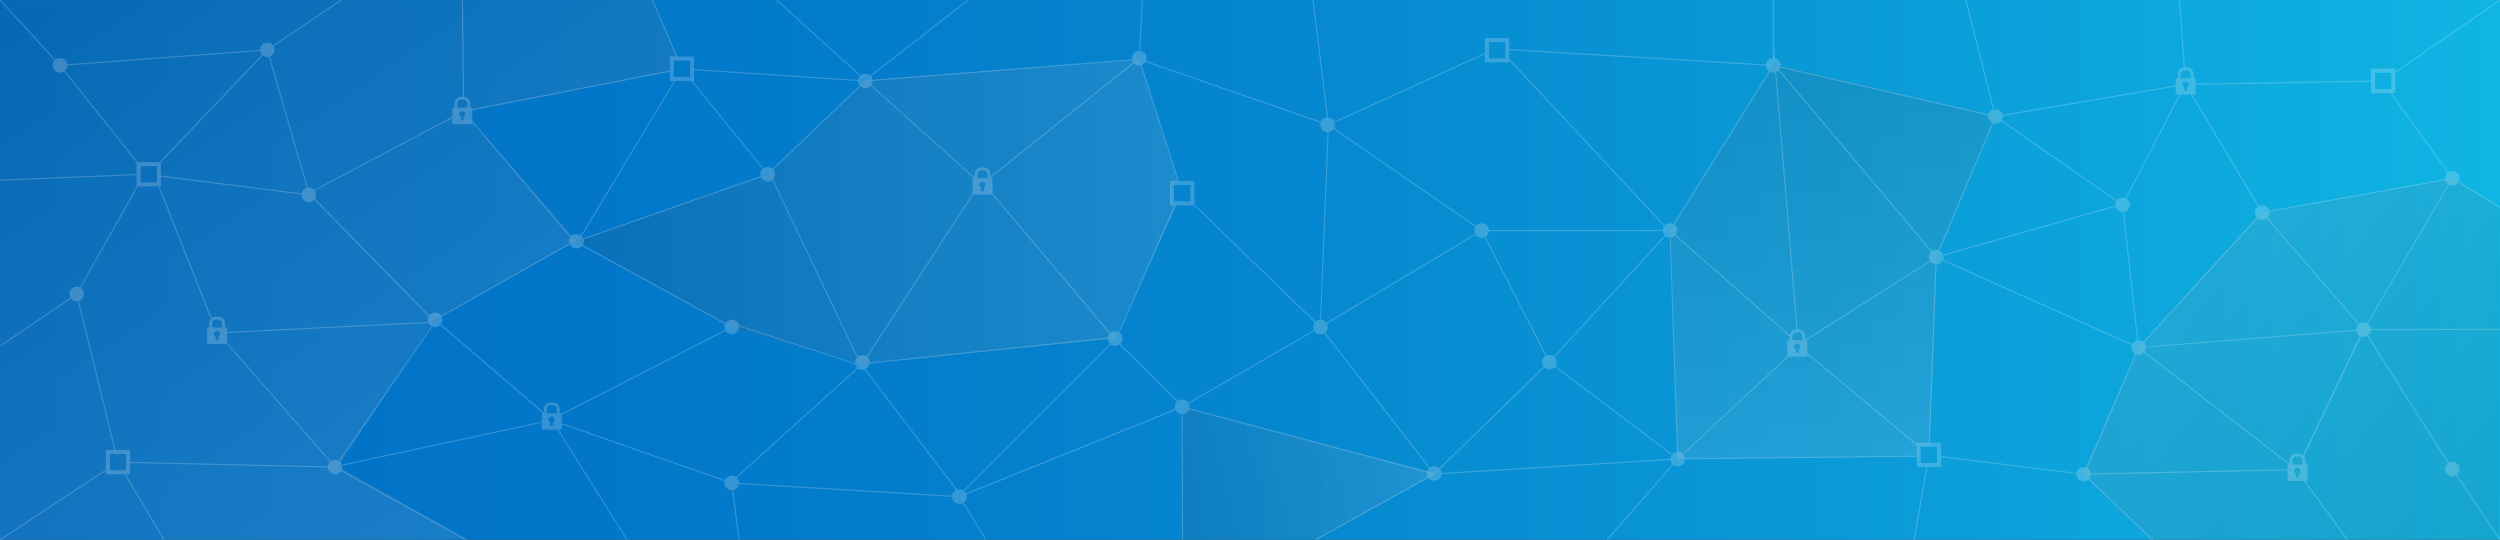 <svg xmlns="http://www.w3.org/2000/svg" xmlns:xlink="http://www.w3.org/1999/xlink" viewBox="0 0 1626.71 351.26"><rect x="0" y="0" width="1626.71" height="351.26" fill="#333333" stroke="none"/><defs><style>.cls-1,.cls-3,.cls-4,.cls-5,.cls-6,.cls-7{isolation:isolate;}.cls-2{fill:url(#linear-gradient);}.cls-3,.cls-4,.cls-5,.cls-6,.cls-7{opacity:0.12;mix-blend-mode:hard-light;}.cls-3{fill:url(#linear-gradient-2);}.cls-4{fill:url(#linear-gradient-3);}.cls-5{fill:url(#linear-gradient-4);}.cls-6{fill:url(#linear-gradient-5);}.cls-7{fill:url(#linear-gradient-6);}.cls-8{fill:#fff;opacity:0.2;}</style><linearGradient id="linear-gradient" y1="768.37" x2="1623.61" y2="768.37" gradientTransform="matrix(1, 0, 0, -1, 0, 944)" gradientUnits="userSpaceOnUse"><stop offset="0" stop-color="#0171c7"/><stop offset="0.22" stop-color="#0276c9"/><stop offset="0.49" stop-color="#0585cf"/><stop offset="0.78" stop-color="#0b9ed9"/><stop offset="1" stop-color="#10b5e3"/></linearGradient><linearGradient id="linear-gradient-2" x1="975.69" y1="266.31" x2="675.69" y2="342.98" gradientUnits="userSpaceOnUse"><stop offset="0" stop-color="#fff"/><stop offset="1"/></linearGradient><linearGradient id="linear-gradient-3" x1="-10136.87" y1="43.81" x2="-9350.9" y2="43.81" gradientTransform="matrix(-1, 0, 0, 1, -9186.27, 93.82)" xlink:href="#linear-gradient-2"/><linearGradient id="linear-gradient-4" x1="410.22" y1="469.24" x2="-7.08" y2="-149.07" xlink:href="#linear-gradient-2"/><linearGradient id="linear-gradient-5" x1="1194.75" y1="388.28" x2="1191" y2="-112.39" xlink:href="#linear-gradient-2"/><linearGradient id="linear-gradient-6" x1="1277.29" y1="57.53" x2="1732.79" y2="416.03" xlink:href="#linear-gradient-2"/></defs><title>conjur_docs_hero</title><g class="cls-1"><g id="bg"><rect class="cls-2" width="1626.71" height="351.26"/></g><g id="Layer_3" data-name="Layer 3"><polygon class="cls-3" points="769.79 265 769.13 351.26 857.29 350.5 934.79 308.13 769.79 265"/><polygon class="cls-4" points="477.1 213.5 560.73 236.6 725.04 220.5 765.07 133.64 762.52 131.76 762.79 119.75 766.3 117.82 741.3 38.65 563.49 52.11 499.29 114 375.09 156.5 477.1 213.5"/><polygon class="cls-5" points="-0.28 0.25 424.22 0.15 440.75 36.85 435.82 38.5 435.82 46.68 302.29 72.89 375.09 156.5 282.62 208.33 220.24 303.67 303.68 350.93 0.21 351.57 -0.28 0.25"/><polygon class="cls-6" points="1255.75 289.87 1260.29 167.33 1298.41 75.72 1154.29 41.65 1086.96 150 1091.62 298.67 1248.65 296.97 1248.29 289.33 1255.75 289.87"/><polygon class="cls-7" points="1626.52 135.2 1595.79 116 1470.29 139 1391.29 226.5 1354.79 308.13 1400.3 351.53 1626.4 351.47 1626.52 135.2"/></g><g id="dots"><path class="cls-8" d="M1627,351l-28.39-42a4.72,4.72,0,0,0,1.82-3.7h0a4.45,4.45,0,0,0-4.75-4.67,5.24,5.24,0,0,0-2.24.48l-52.62-82.85a4.71,4.71,0,0,0,1.88-3.39l84-.25v-.75l-84,.25a4.41,4.41,0,0,0-2-3.57l52.88-90.24a4.68,4.68,0,0,0,5.86-1.48l27,16.31.39-.64-27-16.31a4.7,4.7,0,0,0,.54-2.14h0a4.45,4.45,0,0,0-4.75-4.67,5.12,5.12,0,0,0-2.48.6l-36.95-51.47h2.31V47.64L1626.92.31l-.43-.62-67.91,47v-2h-15.82v7.68l-114.1,2.07V50.87h-1.32V48.29a4.52,4.52,0,0,0-4.52-4.52h-1.11L1418.5,0l-.75.05L1421,43.84a4.5,4.5,0,0,0-3.9,4.45h0v2.58h-1.4V55.6L1303,74.69a4.4,4.4,0,0,0-4.62-3.54,5.91,5.91,0,0,0-.79.07L1279.52-.09l-.73.18,18.1,71.28a4.21,4.21,0,0,0-3,3L1158.54,43.27a4.69,4.69,0,0,0,.07-.73h0A4.38,4.38,0,0,0,1155,38l-.62-7.44h-.13V0h-.75V37.91a4.35,4.35,0,0,0-4.32,4L982,31.88V24.76H966.21v9.66l-98.06,44.7a4.44,4.44,0,0,0-4.3-2.57l.37,0L854.73,0,854,0l9.49,76.54a4.36,4.36,0,0,0-4,2.59L745.7,39.63a4.72,4.72,0,0,0,.36-1.79h0A4.39,4.39,0,0,0,742,33.23L743.62,0l-.75,0-1.67,33.2a4.44,4.44,0,0,0-4.64,4.66,4.66,4.66,0,0,0,.07.65L567.74,51.91a4.59,4.59,0,0,0-.91-2.25L630.23.3l-.46-.59-63.45,49.4A4.78,4.78,0,0,0,563.06,48a4.89,4.89,0,0,0-3,.94L505.5-.28l-.5.56L559.48,49.4A4.54,4.54,0,0,0,558.37,52L451.64,44.91V36.85H440.75l-15.84-37-.69.29,15.72,36.7h-4.11v9.07L307.31,71v-.9H306V67.48A4.5,4.5,0,0,0,302,63l-.76-63h-.75l.76,63h-1a4.52,4.52,0,0,0-4.52,4.52h0v2.58h-1.4v5.86l-89.88,47.53a4.71,4.71,0,0,0-3.52-1.37,5.88,5.88,0,0,0-.65.06L175.62,36.82a4.74,4.74,0,0,0,3.09-4.42h0a5,5,0,0,0-.56-2.34L222.21.31l-.42-.62-44,29.74a4.59,4.59,0,0,0-3.78-1.7,4.45,4.45,0,0,0-4.75,4.67v0L43.71,41.85a4.4,4.4,0,0,0-4.69-4,4.92,4.92,0,0,0-3,.91L.28-.25-.28.25l35.76,39a4.7,4.7,0,0,0-1.21,3.27,4.74,4.74,0,0,0,7.38,3.94l47.23,59.25v7.55L0,116.88l0,.75L88.89,114v7.27h0L52,187a5.44,5.44,0,0,0-2-.36,4.45,4.45,0,0,0-4.75,4.67,4.7,4.7,0,0,0,.66,2.36L-.21,224.94l.42.62L46.29,194.3A4.52,4.52,0,0,0,50.7,196l23.74,96.81H68.85v12.67L-.21,350.95l.41.63,68.64-45.21v2.25H81l25.41,42.84.64-.38L81.89,308.61h2.78v-7.35l128.64,2.92a4.73,4.73,0,0,0,8.65,2.34l81.36,45.07.36-.66-81.36-45.07a4.71,4.71,0,0,0,.45-2h0a5.56,5.56,0,0,0-.07-.87l129.88-27.88v4.46h10l45.13,71.88.63-.4-44.88-71.48h2.14v-3.43l105.92,36.92a5.43,5.43,0,0,0-.14,1.17,4.75,4.75,0,0,0,4.76,4.74l.21,0,4.16,32.34.74-.1-4.16-32.32a4.74,4.74,0,0,0,3.71-3.94l138.69,8.34a4.7,4.7,0,0,0,6.87,4.08l14.85,24.1.64-.39L627,327a4.73,4.73,0,0,0,2-3.82h0a5.33,5.33,0,0,0-.2-1.39L765,266.88a4.72,4.72,0,0,0,3.85,2.56l.26,81.82h.75l-.26-81.82a4.72,4.72,0,0,0,4.06-3.09l154.89,41.18a4.61,4.61,0,0,0-.05.53h0a5,5,0,0,0,.52,2.25l-73.2,40.63.36.66,73.23-40.65a4.57,4.57,0,0,0,3.84,1.78,4.41,4.41,0,0,0,4.71-4.25l149-9.12a4.51,4.51,0,0,0,1.24,2.73L1045.47,351l.56.49,42.75-49a5,5,0,0,0,2.88.83,4.42,4.42,0,0,0,4.72-4.38l150.85-1.71v6.61h6.15l-8.26,47.28.74.13,8.28-47.41h8.91v-6.34l88,10.84c0,.06,0,.11,0,.17a4.73,4.73,0,0,0,7.87,3.54l41.35,39.42.52-.54-41.35-39.42a4.7,4.7,0,0,0,1.07-2.69l128-2.76V313h10.51l28.14,38.45.61-.44L1500,313h1.55V302.36h-1.37v-2.58a4.47,4.47,0,0,0-1-2.86l37.22-78a4.57,4.57,0,0,0,3.86-.24l52.6,82.82a4.52,4.52,0,0,0-1.85,3.82,4.75,4.75,0,0,0,4.76,4.74,4.7,4.7,0,0,0,2.3-.62l28.39,42ZM1396.26,225.48a4.51,4.51,0,0,0-1.15-2.56l74-80.93a4.67,4.67,0,0,0,5.66.08l59.81,69.08a4.66,4.66,0,0,0-1.3,3.37s0,0,0,0Zm-149,62.61v.84L1176,229.67v-8.28h-.51l80.61-51.25a4.71,4.71,0,0,0,3.21,1.82l-4.28,116.14Zm-79.59-63.4a2,2,0,1,1,2.73,2.72v1.69a.92.92,0,0,1-1.79,0v-1.69A2,2,0,0,1,1167.65,224.7Zm-1.38-3.31v-2.58a2.62,2.62,0,0,1,2.62-2.62h1.24a2.62,2.62,0,0,1,2.62,2.62l0,2.58Zm-71.43,73.83a4.71,4.71,0,0,0-3-1.22l-4.73-139.33a4.71,4.71,0,0,0,2.74-1.27l74.51,65.48v2.5H1163v10.46ZM938,307.72a4.7,4.7,0,0,0-.93-2.49l67.86-66a4.81,4.81,0,0,0,3.18,1.08,4.65,4.65,0,0,0,3.62-1.5l76,57.32a4.71,4.71,0,0,0-.76,2.44Zm-4.72-4.4a4.71,4.71,0,0,0-2.75.9l-68.22-87.92a4.72,4.72,0,0,0,1.58-3.5h0a5.09,5.09,0,0,0-.45-2.1l96.89-57.93a4.71,4.71,0,0,0,5.64,1.61l39.67,77.27a4.73,4.73,0,0,0-2.28,4h0a4.75,4.75,0,0,0,1,3l-67.82,65.94A4.73,4.73,0,0,0,933.24,303.32Zm-164-43.24a5,5,0,0,0-2.71.72l-37.64-37a4.72,4.72,0,0,0,1.52-3.46h0a4.49,4.49,0,0,0-2-3.93l36.68-82.76h11.78l78.54,76.11a4.82,4.82,0,0,0-.54,5.1L773.21,262A4.54,4.54,0,0,0,769.23,260.07ZM479.49,310.84l78.88-71.11a4.56,4.56,0,0,0,4,.67l59.77,78.45a4.3,4.3,0,0,0-2.66,3.67l-138.66-8.33A4.63,4.63,0,0,0,479.49,310.84ZM364.21,268.9v-2.58a4.52,4.52,0,0,0-4.52-4.52h-1.24a4.52,4.52,0,0,0-4.52,4.52h0v2.11l-67.06-57.55a4.71,4.71,0,0,0,.94-2.8h0a5.14,5.14,0,0,0-.39-2L370.82,159a4.71,4.71,0,0,0,7.89,1l93,50.86a5.17,5.17,0,0,0-.37,1.94,4.73,4.73,0,0,0,.38,1.86L365.57,269.14v-.23ZM218,299.21a5,5,0,0,0-2.88.83l-67.33-77.16v-6.2l131-6.5a4.74,4.74,0,0,0,2,2l-60.38,87.55A5.15,5.15,0,0,0,218,299.21Zm-78.61-82.78a2,2,0,1,1,2.73,2.72v1.69a.92.92,0,0,1-1.79,0v-1.69A2,2,0,0,1,139.42,216.43ZM138,213.12v-2.58a2.62,2.62,0,0,1,2.62-2.62h1.24a2.62,2.62,0,0,1,2.62,2.62l0,2.58Zm3.89-7.1h-1.24a4.48,4.48,0,0,0-2.89,1.07l-33.91-85.79h.81V115l91.49,11.58c0,.06,0,.12,0,.19a4.73,4.73,0,0,0,8.28,3.13l74.4,75.95a5,5,0,0,0-.53,2.26,4.7,4.7,0,0,0,.22,1.36l-130.74,6.48v-2.81h-1.37v-2.58A4.52,4.52,0,0,0,141.93,206ZM449.67,52.67l46.46,57.23a4.62,4.62,0,0,0-1.42,3.47,4.68,4.68,0,0,0,.19,1.24L379.49,155.06a4.26,4.26,0,0,0-.88-1.4l60.81-101Zm110.26,3.5a4.68,4.68,0,0,0,6.64-.38L633.65,116h-.84v9.92l-68.95,106a5,5,0,0,0-2.76-.75,4.89,4.89,0,0,0-3,.94L502.93,116.57a4.71,4.71,0,0,0,1.27-3.2h0a4.76,4.76,0,0,0-1-3ZM741.32,42.58a4.74,4.74,0,0,0,.87-.09l24.11,75.33h-5v15.82h2.88l-36.48,82.41a5.38,5.38,0,0,0-2.07-.39,4.87,4.87,0,0,0-3,1l-76.8-90.88V116h-1.32v-.2l93.4-74.74A4.72,4.72,0,0,0,741.32,42.58ZM763.94,131V120.44h10.57V131ZM565.85,235.88h0a4.62,4.62,0,0,0-1.4-3.45l68.71-105.71h12.53L722,217.14a4.53,4.53,0,0,0-1.09,2.5Zm71.61-116.54a2,2,0,1,1,2.72,2.72v1.69a.92.92,0,0,1-1.79,0v-1.69A2,2,0,0,1,637.46,119.34ZM636.08,116v-2.58a2.62,2.62,0,0,1,2.62-2.62h1.24a2.62,2.62,0,0,1,2.62,2.62l0,2.58Zm-1.86,0h0ZM476.1,208.12a4.52,4.52,0,0,0-4,2.06l-92.9-50.8a4.7,4.7,0,0,0,.68-2.41h0a5.41,5.41,0,0,0-.14-1.18l115.45-40.47a4.7,4.7,0,0,0,7.23,1.76l55.15,115.56a4.7,4.7,0,0,0-1.18,3.23,4.53,4.53,0,0,0,0,.47l-75.69-24.69A4.4,4.4,0,0,0,476.1,208.12Zm148.1,110.36a5.7,5.7,0,0,0-1.31.16l-59.79-78.5a4.73,4.73,0,0,0,2.67-3.52l155.14-16.24a4.73,4.73,0,0,0,1.43,3.33L627,319.26A5,5,0,0,0,624.19,318.49ZM864.56,85.88A4.72,4.72,0,0,0,867.68,84L960,147.62a5,5,0,0,0-.58,2.38,4.7,4.7,0,0,0,.53,2.12L863,210a4.41,4.41,0,0,0-3.38-1.86Zm217.35,64.52a4.71,4.71,0,0,0,1.26,2.83L1011,231.93a4.67,4.67,0,0,0-4.69-.64L966.6,154a4.72,4.72,0,0,0,2.23-3.62Zm72-103.13a4.72,4.72,0,0,0,1.12-.15l13.9,167.16a4.51,4.51,0,0,0-4.42,3.67l-74.1-65.12a4.7,4.7,0,0,0,1-2.85h0a4.52,4.52,0,0,0-1.88-3.84l62.22-99.41A4.69,4.69,0,0,0,1153.88,47.28Zm-65.73,248.28-76-57.33a4.94,4.94,0,0,0,.68-2.57,4.72,4.72,0,0,0-1.3-3.24l72.21-78.7a4.7,4.7,0,0,0,2.67,1L1091.13,294A4.71,4.71,0,0,0,1088.15,295.56Zm82-81.27h-.5L1155.74,46.9a4.75,4.75,0,0,0,1.52-1l99.25,118a4.64,4.64,0,0,0-1.36,3.41,4.69,4.69,0,0,0,.59,2.23L1174.68,221v-2.24A4.52,4.52,0,0,0,1170.16,214.29ZM1298.42,80.55a4.72,4.72,0,0,0,3.62-1.72L1377,130.91a5,5,0,0,0-.59,2.39c0,.14,0,.27,0,.4l-112.05,31.94a4.17,4.17,0,0,0-2.29-2.58l34.85-82.77A4.7,4.7,0,0,0,1298.42,80.55ZM1424,56a2,2,0,0,1-.93.93V58.6a.92.92,0,0,1-1.8,0V56.91A2,2,0,1,1,1424,56Zm1.67,5.57,43.54,72.81a4.5,4.5,0,0,0-2,3.9,4.72,4.72,0,0,0,1.31,3.24l-74,80.93a4.92,4.92,0,0,0-3-.9h-.15l-9.33-83.6a4.75,4.75,0,0,0,3.79-4.64h0a4.45,4.45,0,0,0-2.21-4l35.2-67.72ZM1264.57,166.37l112-31.92a4.74,4.74,0,0,0,4.6,3.59l.2,0,9.33,83.59a4.28,4.28,0,0,0-3.32,2.33l-123-55a4.7,4.7,0,0,0,.3-1.61h0A5.61,5.61,0,0,0,1264.57,166.37Zm275.54,43.89a5.36,5.36,0,0,0-2.09-.4,5,5,0,0,0-2.87.82l-59.81-69.08a4.73,4.73,0,0,0,1.39-3.34h0c0-.15,0-.28,0-.43l114.44-20.48A4.74,4.74,0,0,0,1593,120Zm5.28-162.87H1556V58h-10.57Zm-2.62,5.8v7.39h12.58l37.25,51.88a4.56,4.56,0,0,0-1.64,3.65,4.72,4.72,0,0,0,.05.49l-114.41,20.48a4.4,4.4,0,0,0-4.61-3.5,5.33,5.33,0,0,0-2.12.42l-43.34-72.46h2.14V55.26Zm-123.83-4.89a2.62,2.62,0,0,1,2.62-2.62h1.24a2.62,2.62,0,0,1,2.62,2.62l0,2.58h-6.51Zm-3.27,8.07v5.18H1418l-35,67.4a5.46,5.46,0,0,0-1.86-.32,4.6,4.6,0,0,0-3.74,1.65l-74.92-52.06a4.7,4.7,0,0,0,.68-2.4h0c0-.13,0-.25,0-.38ZM1293.72,75.15a5.51,5.51,0,0,0-.06.66,4.73,4.73,0,0,0,2.59,4.19l-34.87,82.81a5.59,5.59,0,0,0-1.48-.21,5,5,0,0,0-2.81.78L1157.75,45.26a4.71,4.71,0,0,0,.62-1.26ZM1149.14,42.67a4.72,4.72,0,0,0,1.93,3.68l-62.24,99.45a5.26,5.26,0,0,0-2.21-.46,4.74,4.74,0,0,0-3.42,1.28L982,38.09V32.64ZM968.84,27.38h10.57V38H968.84Zm-2.62,7.86v5.34H982V39.19l100.68,108a4.75,4.75,0,0,0-.81,2.46h-113a4.42,4.42,0,0,0-4.72-4.33,4.6,4.6,0,0,0-3.75,1.66L868.07,83.34a4.69,4.69,0,0,0,.53-2.13h0a5.32,5.32,0,0,0-.2-1.39ZM859.29,79.88a5.34,5.34,0,0,0-.18,1.34,4.74,4.74,0,0,0,4.71,4.73l-4.89,122.19a4.76,4.76,0,0,0-3,1.07l-78.78-76.34V117.82h-10L742.91,42.28a4.73,4.73,0,0,0,2.43-2ZM737.4,40.52l-92.92,74.35v-1.42a4.52,4.52,0,0,0-4.52-4.52h-1.24a4.52,4.52,0,0,0-4.52,4.52h0v2.08L567,55.19a4.71,4.71,0,0,0,.77-2.53l169-13.42A4.73,4.73,0,0,0,737.4,40.52ZM558.32,52.72a4.7,4.7,0,0,0,1.09,2.9l-56.74,54.19a4.8,4.8,0,0,0-3.22-1.11,5,5,0,0,0-2.74.74L450.64,52.67h1v-7ZM438.45,39.47H449V50H438.45Zm-2.62,7.21v6h2.71L378,153.17a4.94,4.94,0,0,0-2.93-.87,4.63,4.63,0,0,0-3.67,1.57l-64.1-75.4V71.73ZM297.59,67.48a2.62,2.62,0,0,1,2.62-2.62h1.24a2.62,2.62,0,0,1,2.62,2.62l0,2.58h-6.51ZM299,73.37a2,2,0,1,1,2.72,2.72v1.69a.92.92,0,0,1-1.79,0V76.1A2,2,0,0,1,299,73.37Zm-4.65,3.4v4h13V79.63L371,154.5a5,5,0,0,0-.63,2.46,4.69,4.69,0,0,0,.21,1.32l-83.47,47.14a5,5,0,0,0-7.83-.26l-74.34-75.89a4.71,4.71,0,0,0,.75-2.53h0a4.89,4.89,0,0,0-.76-2.7Zm-94.79,45.5a4.26,4.26,0,0,0-3.28,3.55L104.7,114.22v-8.57L171,36.07a4.7,4.7,0,0,0,3,1.06,4.76,4.76,0,0,0,.93-.1ZM43.76,42.6,169.3,33.16a4.71,4.71,0,0,0,1.16,2.4l-66.65,69.93H89.66L42.23,46A4.72,4.72,0,0,0,43.76,42.6Zm58.32,65.52v10.57H91.51V108.11ZM82,306H71.47V295.42H82Zm-6.84-13.19-23.78-97a4.73,4.73,0,0,0,3.27-4.48h0a4.48,4.48,0,0,0-2.07-4l37.16-66.06h13.29l34.14,86.37a4.47,4.47,0,0,0-1,2.86v2.58h-1.35V223.8h12.8l66.95,76.72a4.56,4.56,0,0,0-1.25,2.91L84.67,300.51v-7.71Zm147.31,9.48a4.22,4.22,0,0,0-1.46-2.11l60.44-87.63a4.64,4.64,0,0,0,4.89-1.07l66.93,57.44h-.75v5.45Zm133.28-36a2.62,2.62,0,0,1,2.62-2.62h1.24a2.62,2.62,0,0,1,2.62,2.62l0,2.58H355.8Zm5,7.68a2,2,0,0,1-.93.93v1.69a.92.92,0,0,1-1.79,0v-1.69a2,2,0,1,1,2.73-.93Zm4.74,1.35V270L472.09,215.3a4.74,4.74,0,0,0,8.75-2.52h0c0-.14,0-.27,0-.4l75.72,24.69a4.73,4.73,0,0,0,1.26,2.18l-78.88,71.11a5,5,0,0,0-2.81-.78,4.43,4.43,0,0,0-4.4,2.77Zm262.92,45.69a4.19,4.19,0,0,0-.91-1.31l95.34-95.55a4.72,4.72,0,0,0,5.37.07l37.63,37a4.61,4.61,0,0,0-1.44,3.48,4.7,4.7,0,0,0,.25,1.44Zm145.39-55.43a4.72,4.72,0,0,0,.09-.88h0a5.11,5.11,0,0,0-.41-2l81.67-47.21a4.72,4.72,0,0,0,6.46,1.26l68.23,87.94a4.73,4.73,0,0,0-1.21,2.09Zm322.48,32.63a4.7,4.7,0,0,0-1-2.48l68.57-63.71H1176v-1.42l71.2,59.26v6.64Zm164.07,3h-10.57V290.72h10.57Zm2.62-4.48v-8.72h-7.24L1260.1,172a4.72,4.72,0,0,0,3.92-2.42l123,55.06a5.27,5.27,0,0,0-.25,1.57,4.73,4.73,0,0,0,2.56,4.18l-31.72,73.85a5.46,5.46,0,0,0-1.85-.31,4.4,4.4,0,0,0-4.67,3.75Zm97.46,11.32a4.36,4.36,0,0,0-2.17-3.59l31.73-73.88a4.61,4.61,0,0,0,5-1.27l94.23,73h-.73v3Zm137.72-8.36,0,2.58h-6.51v-2.58a2.62,2.62,0,0,1,2.62-2.62h1.24A2.62,2.62,0,0,1,1498.25,299.78Zm-1.45,7.68a2,2,0,0,1-.93.93v1.69a.92.92,0,0,1-1.79,0v-1.69a2,2,0,1,1,2.73-.93Zm1.76-11.11a4.48,4.48,0,0,0-2.91-1.09h-1.24a4.52,4.52,0,0,0-4.52,4.52h0v2.11l-94.38-73.08a4.72,4.72,0,0,0,.79-2.59l137-10.92a4.72,4.72,0,0,0,2.31,3.31Z"/></g></g></svg>